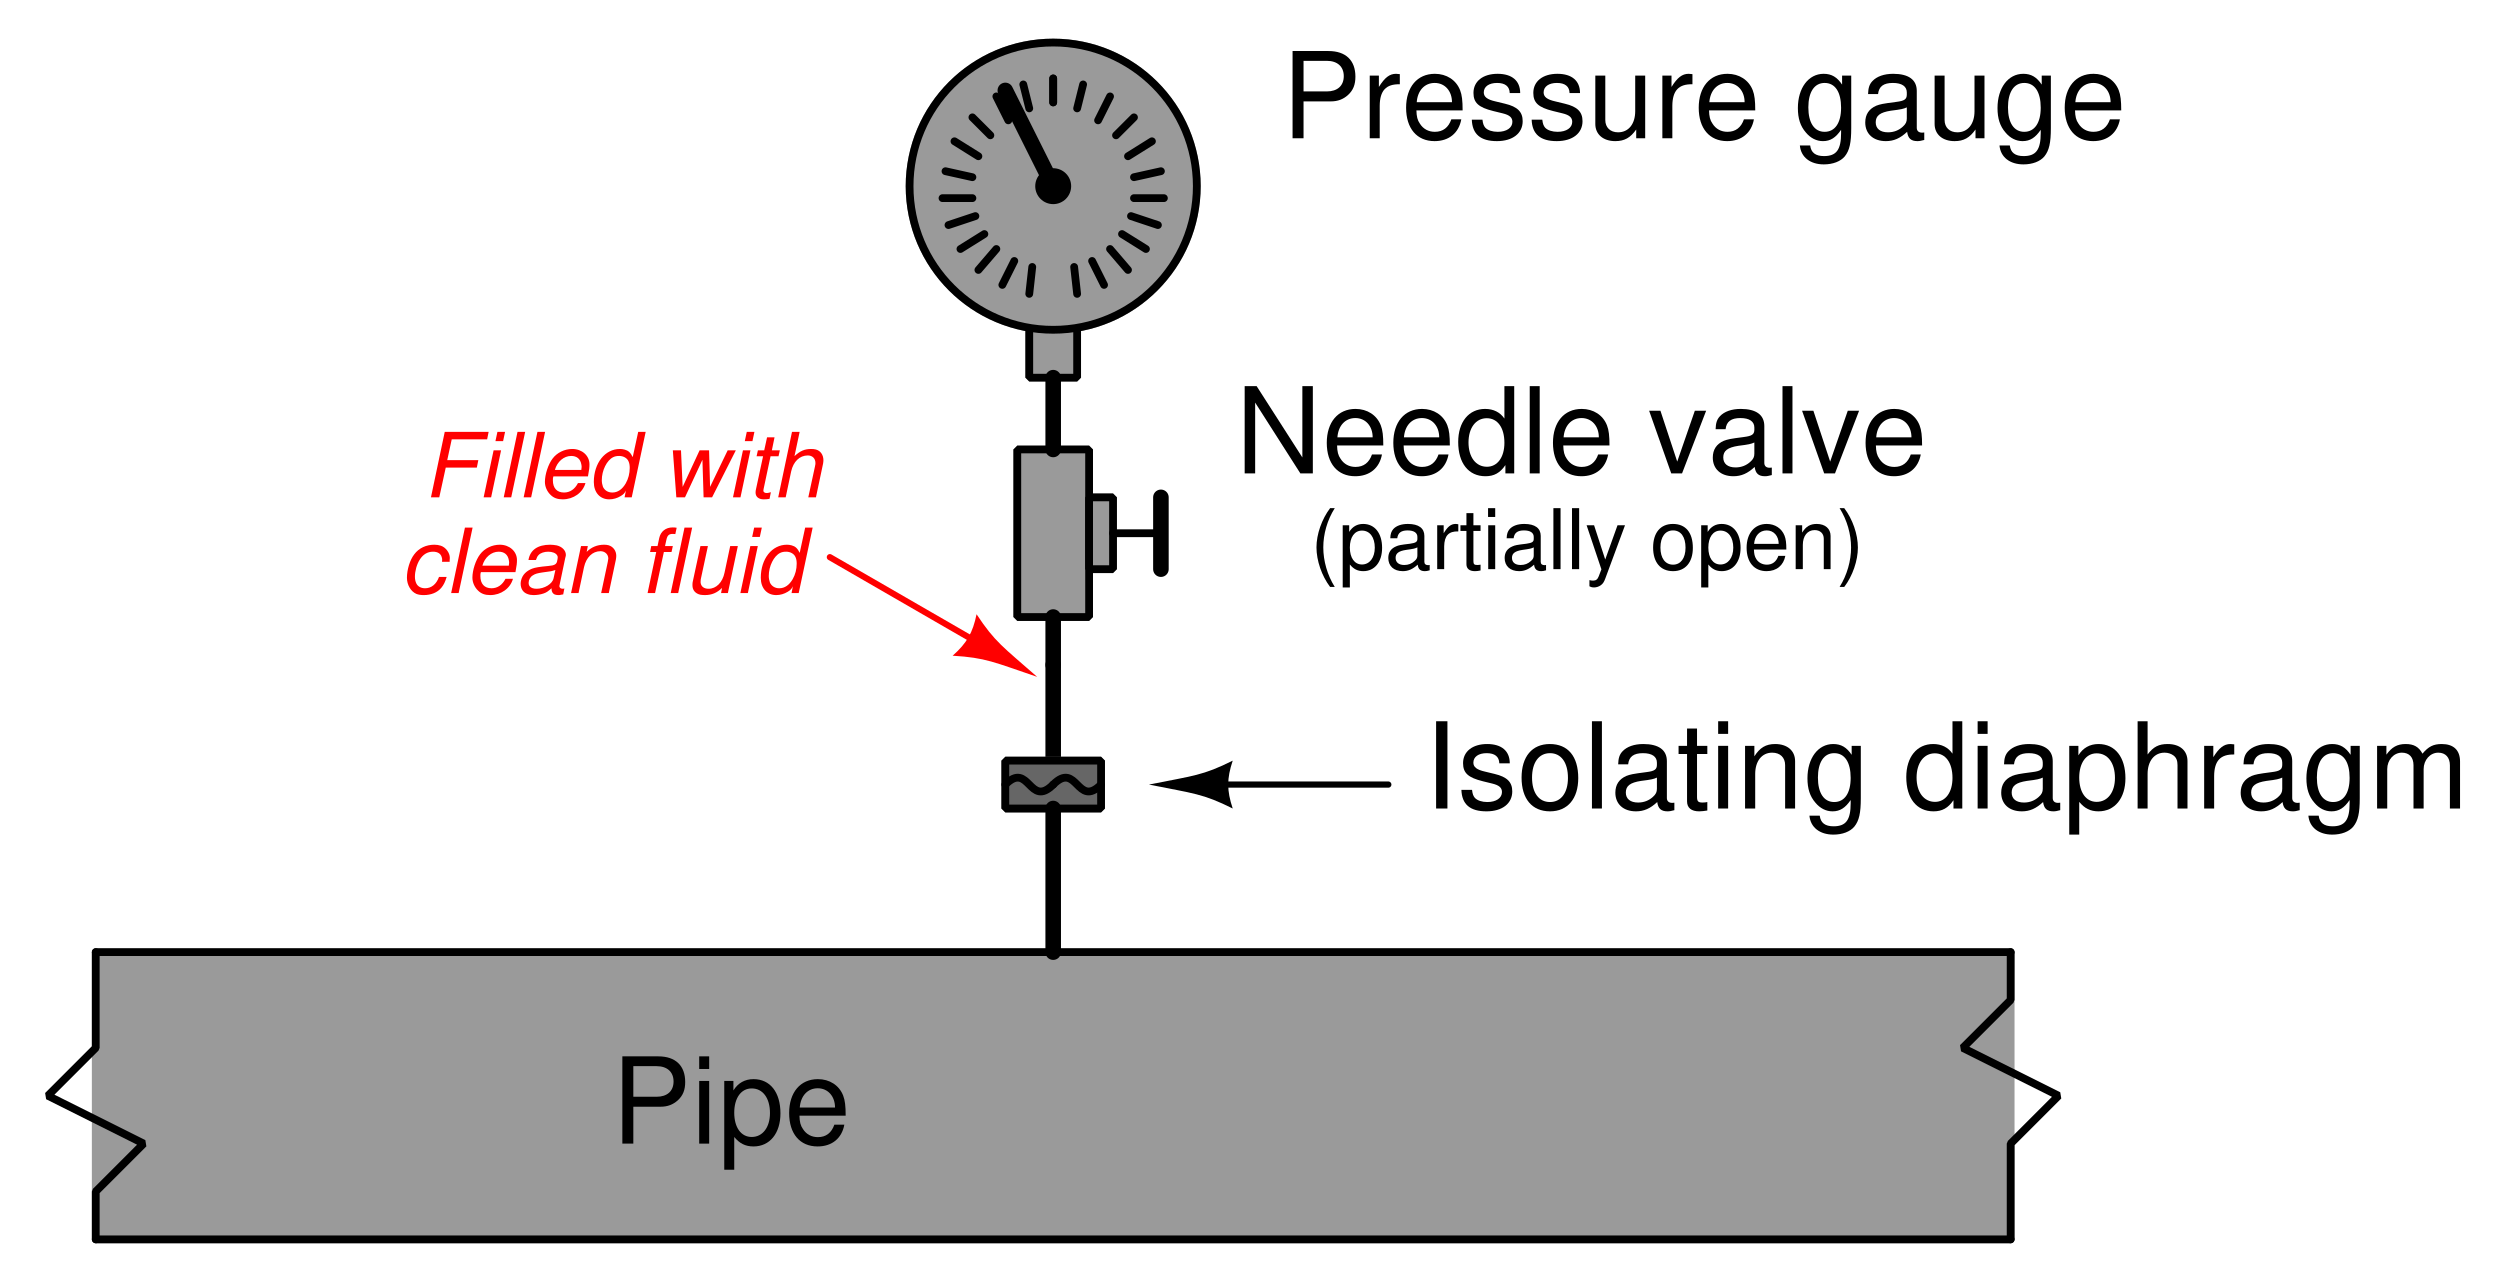 <?xml version="1.0" encoding="UTF-8"?>
<svg xmlns="http://www.w3.org/2000/svg" xmlns:xlink="http://www.w3.org/1999/xlink" viewBox="0 0 234.999 121" version="1.2">
<defs>
<g>
<symbol overflow="visible" id="glyph0-0">
<path style="stroke:none;" d=""/>
</symbol>
<symbol overflow="visible" id="glyph0-1">
<path style="stroke:none;" d="M 2.062 -3.469 L 4.641 -3.469 C 5.281 -3.469 5.797 -3.672 6.234 -4.062 C 6.734 -4.516 6.938 -5.047 6.938 -5.797 C 6.938 -7.328 6.031 -8.203 4.406 -8.203 L 1.031 -8.203 L 1.031 0 L 2.062 0 Z M 2.062 -4.406 L 2.062 -7.281 L 4.25 -7.281 C 5.25 -7.281 5.844 -6.734 5.844 -5.844 C 5.844 -4.938 5.25 -4.406 4.25 -4.406 Z M 2.062 -4.406 "/>
</symbol>
<symbol overflow="visible" id="glyph0-2">
<path style="stroke:none;" d="M 0.781 -5.891 L 0.781 0 L 1.719 0 L 1.719 -3.062 C 1.734 -4.484 2.312 -5.109 3.609 -5.078 L 3.609 -6.031 C 3.453 -6.047 3.359 -6.062 3.25 -6.062 C 2.641 -6.062 2.188 -5.703 1.641 -4.828 L 1.641 -5.891 Z M 0.781 -5.891 "/>
</symbol>
<symbol overflow="visible" id="glyph0-3">
<path style="stroke:none;" d="M 5.766 -2.625 C 5.766 -3.531 5.703 -4.078 5.531 -4.516 C 5.156 -5.484 4.25 -6.062 3.156 -6.062 C 1.5 -6.062 0.453 -4.812 0.453 -2.875 C 0.453 -0.922 1.469 0.266 3.125 0.266 C 4.484 0.266 5.406 -0.5 5.641 -1.781 L 4.703 -1.781 C 4.438 -1.016 3.922 -0.609 3.156 -0.609 C 2.562 -0.609 2.062 -0.875 1.75 -1.375 C 1.516 -1.703 1.438 -2.047 1.422 -2.625 Z M 1.453 -3.391 C 1.531 -4.484 2.188 -5.203 3.141 -5.203 C 4.094 -5.203 4.766 -4.453 4.766 -3.391 Z M 1.453 -3.391 "/>
</symbol>
<symbol overflow="visible" id="glyph0-4">
<path style="stroke:none;" d="M 4.922 -4.25 C 4.922 -5.406 4.156 -6.062 2.797 -6.062 C 1.422 -6.062 0.531 -5.359 0.531 -4.266 C 0.531 -3.344 1 -2.906 2.391 -2.562 L 3.281 -2.344 C 3.922 -2.188 4.188 -1.953 4.188 -1.547 C 4.188 -0.984 3.641 -0.609 2.812 -0.609 C 2.312 -0.609 1.875 -0.75 1.641 -1 C 1.5 -1.172 1.422 -1.344 1.375 -1.75 L 0.375 -1.75 C 0.422 -0.391 1.188 0.266 2.734 0.266 C 4.219 0.266 5.156 -0.469 5.156 -1.609 C 5.156 -2.484 4.672 -2.969 3.5 -3.25 L 2.594 -3.469 C 1.828 -3.641 1.5 -3.891 1.5 -4.312 C 1.5 -4.859 1.984 -5.203 2.75 -5.203 C 3.516 -5.203 3.922 -4.875 3.938 -4.25 Z M 4.922 -4.25 "/>
</symbol>
<symbol overflow="visible" id="glyph0-5">
<path style="stroke:none;" d="M 5.422 0 L 5.422 -5.891 L 4.484 -5.891 L 4.484 -2.547 C 4.484 -1.344 3.859 -0.562 2.875 -0.562 C 2.141 -0.562 1.672 -1.016 1.672 -1.719 L 1.672 -5.891 L 0.734 -5.891 L 0.734 -1.344 C 0.734 -0.375 1.469 0.266 2.609 0.266 C 3.469 0.266 4.031 -0.047 4.578 -0.828 L 4.578 0 Z M 5.422 0 "/>
</symbol>
<symbol overflow="visible" id="glyph0-6">
<path style="stroke:none;" d=""/>
</symbol>
<symbol overflow="visible" id="glyph0-7">
<path style="stroke:none;" d="M 4.547 -5.891 L 4.547 -5.047 C 4.078 -5.75 3.562 -6.062 2.812 -6.062 C 1.391 -6.062 0.391 -4.734 0.391 -2.844 C 0.391 -1.859 0.625 -1.141 1.141 -0.547 C 1.578 -0.016 2.141 0.266 2.75 0.266 C 3.453 0.266 3.953 -0.062 4.453 -0.797 L 4.453 -0.5 C 4.453 1.078 4.016 1.672 2.844 1.672 C 2.047 1.672 1.625 1.344 1.547 0.672 L 0.578 0.672 C 0.672 1.766 1.547 2.453 2.828 2.453 C 3.688 2.453 4.406 2.172 4.797 1.703 C 5.25 1.141 5.406 0.422 5.406 -0.969 L 5.406 -5.891 Z M 2.906 -5.203 C 3.891 -5.203 4.453 -4.359 4.453 -2.875 C 4.453 -1.438 3.875 -0.609 2.906 -0.609 C 1.938 -0.609 1.375 -1.453 1.375 -2.906 C 1.375 -4.344 1.938 -5.203 2.906 -5.203 Z M 2.906 -5.203 "/>
</symbol>
<symbol overflow="visible" id="glyph0-8">
<path style="stroke:none;" d="M 6.016 -0.547 C 5.922 -0.531 5.875 -0.531 5.812 -0.531 C 5.484 -0.531 5.312 -0.703 5.312 -0.984 L 5.312 -4.453 C 5.312 -5.5 4.547 -6.062 3.094 -6.062 C 2.234 -6.062 1.547 -5.812 1.141 -5.375 C 0.859 -5.078 0.75 -4.734 0.734 -4.156 L 1.672 -4.156 C 1.75 -4.875 2.188 -5.203 3.062 -5.203 C 3.922 -5.203 4.375 -4.875 4.375 -4.312 L 4.375 -4.078 C 4.359 -3.672 4.156 -3.516 3.391 -3.422 C 2.062 -3.25 1.875 -3.203 1.5 -3.062 C 0.828 -2.766 0.469 -2.25 0.469 -1.484 C 0.469 -0.422 1.219 0.266 2.406 0.266 C 3.156 0.266 3.75 0 4.406 -0.609 C 4.484 0 4.766 0.266 5.375 0.266 C 5.578 0.266 5.703 0.234 6.016 0.156 Z M 4.375 -1.859 C 4.375 -1.547 4.281 -1.344 4 -1.094 C 3.625 -0.75 3.156 -0.562 2.609 -0.562 C 1.875 -0.562 1.453 -0.906 1.453 -1.5 C 1.453 -2.125 1.859 -2.438 2.875 -2.594 C 3.875 -2.719 4.062 -2.766 4.375 -2.906 Z M 4.375 -1.859 "/>
</symbol>
<symbol overflow="visible" id="glyph0-9">
<path style="stroke:none;" d="M 7.266 -8.203 L 6.281 -8.203 L 6.281 -1.5 L 1.984 -8.203 L 0.859 -8.203 L 0.859 0 L 1.844 0 L 1.844 -6.656 L 6.094 0 L 7.266 0 Z M 7.266 -8.203 "/>
</symbol>
<symbol overflow="visible" id="glyph0-10">
<path style="stroke:none;" d="M 5.562 -8.203 L 4.641 -8.203 L 4.641 -5.156 C 4.234 -5.75 3.609 -6.062 2.828 -6.062 C 1.297 -6.062 0.297 -4.844 0.297 -2.953 C 0.297 -0.969 1.266 0.266 2.859 0.266 C 3.672 0.266 4.234 -0.047 4.734 -0.781 L 4.734 0 L 5.562 0 Z M 2.984 -5.188 C 4 -5.188 4.641 -4.297 4.641 -2.875 C 4.641 -1.516 3.984 -0.625 3 -0.625 C 1.953 -0.625 1.266 -1.531 1.266 -2.906 C 1.266 -4.281 1.953 -5.188 2.984 -5.188 Z M 2.984 -5.188 "/>
</symbol>
<symbol overflow="visible" id="glyph0-11">
<path style="stroke:none;" d="M 1.703 -8.203 L 0.766 -8.203 L 0.766 0 L 1.703 0 Z M 1.703 -8.203 "/>
</symbol>
<symbol overflow="visible" id="glyph0-12">
<path style="stroke:none;" d="M 3.203 0 L 5.469 -5.891 L 4.406 -5.891 L 2.75 -1.109 L 1.172 -5.891 L 0.109 -5.891 L 2.188 0 Z M 3.203 0 "/>
</symbol>
<symbol overflow="visible" id="glyph0-13">
<path style="stroke:none;" d="M 1.688 -5.891 L 0.75 -5.891 L 0.75 0 L 1.688 0 Z M 1.688 -8.203 L 0.75 -8.203 L 0.75 -7.016 L 1.688 -7.016 Z M 1.688 -8.203 "/>
</symbol>
<symbol overflow="visible" id="glyph0-14">
<path style="stroke:none;" d="M 0.609 2.453 L 1.547 2.453 L 1.547 -0.625 C 2.047 -0.016 2.594 0.266 3.359 0.266 C 4.891 0.266 5.891 -0.969 5.891 -2.844 C 5.891 -4.828 4.922 -6.062 3.359 -6.062 C 2.547 -6.062 1.906 -5.703 1.469 -5 L 1.469 -5.891 L 0.609 -5.891 Z M 3.188 -5.188 C 4.234 -5.188 4.906 -4.281 4.906 -2.875 C 4.906 -1.531 4.219 -0.625 3.188 -0.625 C 2.188 -0.625 1.547 -1.516 1.547 -2.906 C 1.547 -4.281 2.188 -5.188 3.188 -5.188 Z M 3.188 -5.188 "/>
</symbol>
<symbol overflow="visible" id="glyph0-15">
<path style="stroke:none;" d="M 2.188 -8.203 L 1.125 -8.203 L 1.125 0 L 2.188 0 Z M 2.188 -8.203 "/>
</symbol>
<symbol overflow="visible" id="glyph0-16">
<path style="stroke:none;" d="M 3.062 -6.062 C 1.391 -6.062 0.406 -4.875 0.406 -2.906 C 0.406 -0.906 1.391 0.266 3.078 0.266 C 4.734 0.266 5.734 -0.922 5.734 -2.859 C 5.734 -4.906 4.766 -6.062 3.062 -6.062 Z M 3.078 -5.203 C 4.125 -5.203 4.766 -4.328 4.766 -2.875 C 4.766 -1.469 4.109 -0.609 3.078 -0.609 C 2.031 -0.609 1.391 -1.469 1.391 -2.906 C 1.391 -4.328 2.031 -5.203 3.078 -5.203 Z M 3.078 -5.203 "/>
</symbol>
<symbol overflow="visible" id="glyph0-17">
<path style="stroke:none;" d="M 2.859 -5.891 L 1.891 -5.891 L 1.891 -7.516 L 0.953 -7.516 L 0.953 -5.891 L 0.156 -5.891 L 0.156 -5.125 L 0.953 -5.125 L 0.953 -0.672 C 0.953 -0.062 1.359 0.266 2.094 0.266 C 2.344 0.266 2.547 0.234 2.859 0.188 L 2.859 -0.609 C 2.719 -0.578 2.594 -0.562 2.406 -0.562 C 2 -0.562 1.891 -0.672 1.891 -1.094 L 1.891 -5.125 L 2.859 -5.125 Z M 2.859 -5.891 "/>
</symbol>
<symbol overflow="visible" id="glyph0-18">
<path style="stroke:none;" d="M 0.781 -5.891 L 0.781 0 L 1.734 0 L 1.734 -3.25 C 1.734 -4.453 2.359 -5.25 3.328 -5.25 C 4.078 -5.25 4.547 -4.797 4.547 -4.078 L 4.547 0 L 5.484 0 L 5.484 -4.453 C 5.484 -5.438 4.75 -6.062 3.609 -6.062 C 2.734 -6.062 2.172 -5.719 1.656 -4.906 L 1.656 -5.891 Z M 0.781 -5.891 "/>
</symbol>
<symbol overflow="visible" id="glyph0-19">
<path style="stroke:none;" d="M 0.781 -8.203 L 0.781 0 L 1.719 0 L 1.719 -3.25 C 1.719 -4.453 2.344 -5.25 3.312 -5.25 C 3.641 -5.25 3.922 -5.156 4.156 -4.984 C 4.422 -4.781 4.531 -4.5 4.531 -4.078 L 4.531 0 L 5.469 0 L 5.469 -4.453 C 5.469 -5.438 4.766 -6.062 3.609 -6.062 C 2.781 -6.062 2.266 -5.812 1.719 -5.078 L 1.719 -8.203 Z M 0.781 -8.203 "/>
</symbol>
<symbol overflow="visible" id="glyph0-20">
<path style="stroke:none;" d="M 0.781 -5.891 L 0.781 0 L 1.734 0 L 1.734 -3.703 C 1.734 -4.562 2.344 -5.25 3.109 -5.25 C 3.812 -5.25 4.203 -4.812 4.203 -4.062 L 4.203 0 L 5.156 0 L 5.156 -3.703 C 5.156 -4.562 5.766 -5.25 6.531 -5.25 C 7.219 -5.25 7.625 -4.797 7.625 -4.062 L 7.625 0 L 8.578 0 L 8.578 -4.422 C 8.578 -5.484 7.969 -6.062 6.859 -6.062 C 6.078 -6.062 5.609 -5.828 5.047 -5.156 C 4.703 -5.797 4.234 -6.062 3.469 -6.062 C 2.672 -6.062 2.156 -5.766 1.656 -5.062 L 1.656 -5.891 Z M 0.781 -5.891 "/>
</symbol>
<symbol overflow="visible" id="glyph1-0">
<path style="stroke:none;" d=""/>
</symbol>
<symbol overflow="visible" id="glyph1-1">
<path style="stroke:none;" d="M 1.859 -5.734 C 1.078 -4.703 0.578 -3.281 0.578 -2.047 C 0.578 -0.797 1.078 0.641 1.859 1.672 L 2.297 1.672 C 1.594 0.547 1.219 -0.781 1.219 -2.047 C 1.219 -3.297 1.594 -4.625 2.297 -5.734 Z M 1.859 -5.734 "/>
</symbol>
<symbol overflow="visible" id="glyph1-2">
<path style="stroke:none;" d="M 0.422 1.719 L 1.094 1.719 L 1.094 -0.438 C 1.438 -0.016 1.812 0.188 2.359 0.188 C 3.422 0.188 4.125 -0.672 4.125 -2 C 4.125 -3.375 3.438 -4.25 2.344 -4.25 C 1.781 -4.25 1.344 -4 1.031 -3.5 L 1.031 -4.125 L 0.422 -4.125 Z M 2.234 -3.625 C 2.969 -3.625 3.438 -3 3.438 -2.016 C 3.438 -1.078 2.953 -0.438 2.234 -0.438 C 1.531 -0.438 1.094 -1.062 1.094 -2.031 C 1.094 -3 1.531 -3.625 2.234 -3.625 Z M 2.234 -3.625 "/>
</symbol>
<symbol overflow="visible" id="glyph1-3">
<path style="stroke:none;" d="M 4.219 -0.391 C 4.141 -0.375 4.109 -0.375 4.078 -0.375 C 3.844 -0.375 3.719 -0.484 3.719 -0.688 L 3.719 -3.125 C 3.719 -3.844 3.188 -4.25 2.172 -4.25 C 1.562 -4.25 1.078 -4.078 0.797 -3.766 C 0.609 -3.547 0.531 -3.312 0.516 -2.906 L 1.172 -2.906 C 1.234 -3.406 1.531 -3.641 2.141 -3.641 C 2.734 -3.641 3.062 -3.422 3.062 -3.031 L 3.062 -2.844 C 3.062 -2.562 2.906 -2.469 2.375 -2.391 C 1.453 -2.281 1.312 -2.25 1.062 -2.141 C 0.578 -1.938 0.328 -1.578 0.328 -1.047 C 0.328 -0.297 0.844 0.188 1.688 0.188 C 2.203 0.188 2.625 0 3.094 -0.422 C 3.141 0 3.344 0.188 3.766 0.188 C 3.906 0.188 4 0.172 4.219 0.109 Z M 3.062 -1.297 C 3.062 -1.078 3 -0.938 2.797 -0.766 C 2.531 -0.516 2.219 -0.391 1.828 -0.391 C 1.312 -0.391 1.016 -0.641 1.016 -1.062 C 1.016 -1.484 1.297 -1.703 2.016 -1.812 C 2.703 -1.906 2.844 -1.938 3.062 -2.047 Z M 3.062 -1.297 "/>
</symbol>
<symbol overflow="visible" id="glyph1-4">
<path style="stroke:none;" d="M 0.547 -4.125 L 0.547 0 L 1.203 0 L 1.203 -2.141 C 1.219 -3.141 1.625 -3.578 2.531 -3.547 L 2.531 -4.219 C 2.422 -4.234 2.359 -4.25 2.281 -4.25 C 1.844 -4.25 1.531 -4 1.156 -3.375 L 1.156 -4.125 Z M 0.547 -4.125 "/>
</symbol>
<symbol overflow="visible" id="glyph1-5">
<path style="stroke:none;" d="M 2 -4.125 L 1.328 -4.125 L 1.328 -5.266 L 0.672 -5.266 L 0.672 -4.125 L 0.109 -4.125 L 0.109 -3.594 L 0.672 -3.594 L 0.672 -0.469 C 0.672 -0.047 0.953 0.188 1.469 0.188 C 1.641 0.188 1.781 0.172 2 0.125 L 2 -0.422 C 1.906 -0.406 1.812 -0.391 1.688 -0.391 C 1.406 -0.391 1.328 -0.469 1.328 -0.766 L 1.328 -3.594 L 2 -3.594 Z M 2 -4.125 "/>
</symbol>
<symbol overflow="visible" id="glyph1-6">
<path style="stroke:none;" d="M 1.188 -4.125 L 0.531 -4.125 L 0.531 0 L 1.188 0 Z M 1.188 -5.734 L 0.516 -5.734 L 0.516 -4.906 L 1.188 -4.906 Z M 1.188 -5.734 "/>
</symbol>
<symbol overflow="visible" id="glyph1-7">
<path style="stroke:none;" d="M 1.203 -5.734 L 0.531 -5.734 L 0.531 0 L 1.203 0 Z M 1.203 -5.734 "/>
</symbol>
<symbol overflow="visible" id="glyph1-8">
<path style="stroke:none;" d="M 3.062 -4.125 L 1.906 -0.906 L 0.859 -4.125 L 0.156 -4.125 L 1.547 0.016 L 1.297 0.672 C 1.188 0.953 1.047 1.078 0.766 1.078 C 0.656 1.078 0.562 1.062 0.422 1.031 L 0.422 1.609 C 0.562 1.688 0.688 1.719 0.859 1.719 C 1.078 1.719 1.312 1.641 1.484 1.516 C 1.688 1.375 1.797 1.203 1.922 0.859 L 3.766 -4.125 Z M 3.062 -4.125 "/>
</symbol>
<symbol overflow="visible" id="glyph1-9">
<path style="stroke:none;" d=""/>
</symbol>
<symbol overflow="visible" id="glyph1-10">
<path style="stroke:none;" d="M 2.141 -4.25 C 0.969 -4.25 0.281 -3.422 0.281 -2.031 C 0.281 -0.641 0.969 0.188 2.156 0.188 C 3.312 0.188 4.016 -0.641 4.016 -2 C 4.016 -3.438 3.344 -4.25 2.141 -4.25 Z M 2.156 -3.641 C 2.891 -3.641 3.328 -3.031 3.328 -2.016 C 3.328 -1.031 2.875 -0.422 2.156 -0.422 C 1.422 -0.422 0.969 -1.031 0.969 -2.031 C 0.969 -3.031 1.422 -3.641 2.156 -3.641 Z M 2.156 -3.641 "/>
</symbol>
<symbol overflow="visible" id="glyph1-11">
<path style="stroke:none;" d="M 4.047 -1.844 C 4.047 -2.469 4 -2.844 3.875 -3.156 C 3.609 -3.828 2.984 -4.25 2.203 -4.25 C 1.062 -4.25 0.312 -3.375 0.312 -2.016 C 0.312 -0.641 1.031 0.188 2.188 0.188 C 3.141 0.188 3.781 -0.359 3.953 -1.25 L 3.297 -1.25 C 3.109 -0.703 2.734 -0.422 2.219 -0.422 C 1.797 -0.422 1.438 -0.609 1.219 -0.953 C 1.062 -1.203 1.016 -1.438 1 -1.844 Z M 1.016 -2.375 C 1.078 -3.141 1.531 -3.641 2.203 -3.641 C 2.859 -3.641 3.328 -3.125 3.328 -2.375 Z M 1.016 -2.375 "/>
</symbol>
<symbol overflow="visible" id="glyph1-12">
<path style="stroke:none;" d="M 0.547 -4.125 L 0.547 0 L 1.219 0 L 1.219 -2.281 C 1.219 -3.125 1.656 -3.672 2.328 -3.672 C 2.844 -3.672 3.188 -3.359 3.188 -2.859 L 3.188 0 L 3.828 0 L 3.828 -3.125 C 3.828 -3.797 3.328 -4.25 2.531 -4.25 C 1.906 -4.25 1.516 -4.016 1.156 -3.438 L 1.156 -4.125 Z M 0.547 -4.125 "/>
</symbol>
<symbol overflow="visible" id="glyph1-13">
<path style="stroke:none;" d="M 0.734 1.672 C 1.516 0.641 2.016 -0.797 2.016 -2.031 C 2.016 -3.281 1.516 -4.703 0.734 -5.734 L 0.297 -5.734 C 1 -4.609 1.375 -3.297 1.375 -2.031 C 1.375 -0.781 1 0.547 0.297 1.672 Z M 0.734 1.672 "/>
</symbol>
<symbol overflow="visible" id="glyph2-0">
<path style="stroke:none;" d=""/>
</symbol>
<symbol overflow="visible" id="glyph2-1">
<path style="stroke:none;" d="M 2.156 -2.797 L 5.078 -2.797 L 5.219 -3.5 L 2.297 -3.5 L 2.719 -5.453 L 6.047 -5.453 L 6.188 -6.156 L 2.062 -6.156 L 0.766 0 L 1.547 0 Z M 2.156 -2.797 "/>
</symbol>
<symbol overflow="visible" id="glyph2-2">
<path style="stroke:none;" d="M 2.203 -4.422 L 1.5 -4.422 L 0.562 0 L 1.266 0 Z M 2.578 -6.156 L 1.859 -6.156 L 1.672 -5.281 L 2.391 -5.281 Z M 2.578 -6.156 "/>
</symbol>
<symbol overflow="visible" id="glyph2-3">
<path style="stroke:none;" d="M 2.594 -6.156 L 1.875 -6.156 L 0.578 0 L 1.281 0 Z M 2.594 -6.156 "/>
</symbol>
<symbol overflow="visible" id="glyph2-4">
<path style="stroke:none;" d="M 4.75 -1.969 C 4.875 -2.625 4.891 -2.828 4.891 -3.109 C 4.891 -3.922 4.188 -4.547 3.281 -4.547 C 2.547 -4.547 1.844 -4.203 1.422 -3.641 C 1.016 -3.109 0.703 -2.156 0.703 -1.453 C 0.703 -1 0.906 -0.547 1.234 -0.234 C 1.531 0.062 1.891 0.188 2.375 0.188 C 3.391 0.188 4.266 -0.438 4.516 -1.344 L 3.812 -1.344 C 3.516 -0.766 3.062 -0.453 2.5 -0.453 C 1.828 -0.453 1.453 -0.875 1.453 -1.594 C 1.453 -1.766 1.453 -1.844 1.5 -1.969 Z M 1.641 -2.578 C 1.859 -3.359 2.484 -3.891 3.172 -3.891 C 3.688 -3.891 4.031 -3.625 4.125 -3.109 C 4.141 -3.031 4.156 -2.938 4.156 -2.859 C 4.156 -2.781 4.141 -2.719 4.125 -2.578 Z M 1.641 -2.578 "/>
</symbol>
<symbol overflow="visible" id="glyph2-5">
<path style="stroke:none;" d="M 5.484 -6.156 L 4.781 -6.156 L 4.266 -3.781 C 4.062 -4.203 3.859 -4.391 3.516 -4.484 C 3.359 -4.531 3.219 -4.547 3.062 -4.547 C 1.656 -4.547 0.609 -3.219 0.609 -1.438 C 0.609 -0.453 1.188 0.188 2.062 0.188 C 2.438 0.188 2.812 0.078 3.141 -0.125 C 3.406 -0.281 3.516 -0.406 3.625 -0.641 L 3.5 0 L 4.172 0 Z M 3 -3.891 C 3.391 -3.891 3.75 -3.688 3.875 -3.375 C 3.953 -3.203 3.984 -3 3.984 -2.766 C 3.984 -2.25 3.859 -1.75 3.609 -1.312 C 3.281 -0.75 2.859 -0.453 2.344 -0.453 C 1.938 -0.453 1.625 -0.656 1.469 -0.984 C 1.406 -1.172 1.359 -1.375 1.359 -1.609 C 1.359 -2.531 1.828 -3.484 2.438 -3.781 C 2.609 -3.859 2.766 -3.891 3 -3.891 Z M 3 -3.891 "/>
</symbol>
<symbol overflow="visible" id="glyph2-6">
<path style="stroke:none;" d=""/>
</symbol>
<symbol overflow="visible" id="glyph2-7">
<path style="stroke:none;" d="M 4.688 0 L 6.922 -4.422 L 6.156 -4.422 L 4.5 -0.984 L 4.406 -4.422 L 3.516 -4.422 L 1.922 -0.984 L 1.766 -4.422 L 1 -4.422 L 1.328 0 L 2.141 0 L 3.781 -3.531 L 3.891 0 Z M 4.688 0 "/>
</symbol>
<symbol overflow="visible" id="glyph2-8">
<path style="stroke:none;" d="M 3.094 -4.422 L 2.344 -4.422 L 2.594 -5.641 L 1.891 -5.641 L 1.625 -4.422 L 1.031 -4.422 L 0.906 -3.859 L 1.516 -3.859 L 0.844 -0.734 C 0.828 -0.656 0.812 -0.562 0.812 -0.469 C 0.812 -0.141 0.969 0.062 1.297 0.156 C 1.391 0.172 1.469 0.188 1.562 0.188 C 1.75 0.188 1.984 0.172 2.125 0.141 L 2.25 -0.484 C 1.969 -0.406 1.953 -0.406 1.844 -0.406 C 1.688 -0.406 1.594 -0.469 1.547 -0.578 C 1.547 -0.609 1.547 -0.609 1.547 -0.641 C 1.547 -0.672 1.547 -0.703 1.562 -0.766 L 2.219 -3.859 L 2.969 -3.859 Z M 3.094 -4.422 "/>
</symbol>
<symbol overflow="visible" id="glyph2-9">
<path style="stroke:none;" d="M 1.891 -6.156 L 0.594 0 L 1.297 0 L 1.812 -2.438 C 2.016 -3.359 2.609 -3.938 3.375 -3.938 C 3.812 -3.938 4.094 -3.656 4.094 -3.219 C 4.094 -3.125 4.094 -3.125 4.047 -2.891 L 3.422 0 L 4.141 0 L 4.812 -3.172 C 4.828 -3.281 4.844 -3.391 4.844 -3.484 C 4.844 -4 4.562 -4.391 4.125 -4.5 C 3.984 -4.531 3.859 -4.547 3.703 -4.547 C 3.078 -4.547 2.672 -4.375 2.125 -3.875 L 2.609 -6.156 Z M 1.891 -6.156 "/>
</symbol>
<symbol overflow="visible" id="glyph2-10">
<path style="stroke:none;" d="M 4.656 -2.938 L 4.656 -3.062 C 4.672 -3.188 4.672 -3.281 4.672 -3.312 C 4.672 -3.781 4.297 -4.297 3.828 -4.453 C 3.641 -4.516 3.438 -4.547 3.219 -4.547 C 2.453 -4.547 1.766 -4.234 1.328 -3.641 C 0.922 -3.125 0.641 -2.203 0.641 -1.438 C 0.641 -0.766 1.016 -0.141 1.531 0.078 C 1.734 0.156 1.969 0.188 2.219 0.188 C 2.906 0.188 3.5 -0.047 3.875 -0.5 C 4.094 -0.766 4.234 -1.047 4.375 -1.516 L 3.656 -1.516 C 3.406 -0.828 2.938 -0.453 2.344 -0.453 C 1.984 -0.453 1.672 -0.609 1.531 -0.891 C 1.438 -1.078 1.391 -1.297 1.391 -1.531 C 1.391 -2.062 1.562 -2.703 1.844 -3.141 C 2.156 -3.641 2.578 -3.891 3.094 -3.891 C 3.516 -3.891 3.812 -3.719 3.906 -3.391 C 3.938 -3.297 3.953 -3.219 3.953 -3.125 C 3.953 -3.078 3.953 -3.016 3.938 -2.938 Z M 4.656 -2.938 "/>
</symbol>
<symbol overflow="visible" id="glyph2-11">
<path style="stroke:none;" d="M 4.656 -0.438 C 4.578 -0.406 4.547 -0.406 4.516 -0.406 C 4.344 -0.406 4.234 -0.469 4.203 -0.578 C 4.188 -0.594 4.188 -0.625 4.188 -0.656 C 4.188 -0.688 4.188 -0.719 4.203 -0.75 L 4.734 -3.281 C 4.797 -3.516 4.797 -3.516 4.797 -3.594 C 4.797 -4 4.453 -4.359 3.938 -4.484 C 3.75 -4.516 3.531 -4.547 3.328 -4.547 C 2.141 -4.547 1.438 -4.047 1.281 -3.109 L 1.984 -3.109 C 2.062 -3.344 2.125 -3.469 2.234 -3.578 C 2.422 -3.781 2.781 -3.891 3.141 -3.891 C 3.516 -3.891 3.844 -3.766 3.969 -3.562 C 4.016 -3.5 4.031 -3.438 4.031 -3.359 C 4.031 -3.328 4.031 -3.266 4.016 -3.203 L 3.984 -3.047 C 3.938 -2.719 3.75 -2.594 3.141 -2.547 C 2.297 -2.469 1.922 -2.406 1.625 -2.297 C 1.078 -2.078 0.719 -1.719 0.594 -1.219 C 0.562 -1.109 0.547 -1 0.547 -0.891 C 0.547 -0.406 0.781 -0.047 1.203 0.094 C 1.359 0.156 1.562 0.188 1.75 0.188 C 2.062 0.188 2.406 0.141 2.719 0.031 C 2.984 -0.062 3.109 -0.156 3.453 -0.453 L 3.453 -0.359 C 3.453 -0.125 3.578 0.078 3.781 0.141 C 3.875 0.172 3.984 0.188 4.094 0.188 C 4.203 0.188 4.234 0.188 4.422 0.141 C 4.453 0.141 4.5 0.125 4.547 0.125 Z M 3.641 -1.391 C 3.531 -0.859 2.781 -0.406 2.047 -0.406 C 1.75 -0.406 1.531 -0.484 1.406 -0.625 C 1.328 -0.719 1.297 -0.828 1.297 -0.969 C 1.297 -1.25 1.453 -1.531 1.703 -1.672 C 1.906 -1.812 2.156 -1.875 2.578 -1.938 C 3.422 -2.047 3.438 -2.047 3.812 -2.172 Z M 3.641 -1.391 "/>
</symbol>
<symbol overflow="visible" id="glyph2-12">
<path style="stroke:none;" d="M 1.531 -4.422 L 0.594 0 L 1.297 0 L 1.812 -2.438 C 2.016 -3.359 2.609 -3.938 3.359 -3.938 C 3.781 -3.938 4.094 -3.641 4.094 -3.25 C 4.094 -3.203 4.078 -3.094 4.047 -2.938 L 3.422 0 L 4.141 0 L 4.812 -3.172 C 4.828 -3.281 4.844 -3.391 4.844 -3.5 C 4.844 -3.984 4.547 -4.375 4.109 -4.5 C 3.984 -4.531 3.844 -4.547 3.703 -4.547 C 3.047 -4.547 2.5 -4.312 2.062 -3.875 L 2.172 -4.422 Z M 1.531 -4.422 "/>
</symbol>
<symbol overflow="visible" id="glyph2-13">
<path style="stroke:none;" d="M 3.125 -4.422 L 2.391 -4.422 L 2.516 -5 C 2.609 -5.438 2.766 -5.562 3.125 -5.562 C 3.188 -5.562 3.25 -5.562 3.359 -5.547 L 3.484 -6.141 C 3.328 -6.172 3.234 -6.172 3.109 -6.172 C 2.453 -6.172 1.984 -5.797 1.844 -5.172 L 1.688 -4.422 L 1.094 -4.422 L 0.984 -3.859 L 1.562 -3.859 L 0.75 0 L 1.453 0 L 2.281 -3.859 L 3 -3.859 Z M 3.125 -4.422 "/>
</symbol>
<symbol overflow="visible" id="glyph2-14">
<path style="stroke:none;" d="M 4.078 0 L 5.016 -4.422 L 4.297 -4.422 L 3.766 -1.922 C 3.578 -1 2.984 -0.406 2.266 -0.406 C 1.859 -0.406 1.594 -0.594 1.531 -0.906 C 1.516 -0.953 1.516 -1.016 1.516 -1.062 C 1.516 -1.125 1.516 -1.203 1.531 -1.297 L 2.203 -4.422 L 1.5 -4.422 L 0.766 -1.016 C 0.75 -0.922 0.75 -0.828 0.75 -0.719 C 0.75 -0.281 1.016 0.047 1.5 0.156 C 1.625 0.172 1.766 0.188 1.906 0.188 C 2.562 0.188 3.047 -0.016 3.531 -0.484 L 3.438 0 Z M 4.078 0 "/>
</symbol>
</g>
</defs>
<g id="surface1">
<path style="fill-rule:evenodd;fill:rgb(60.352%,60.352%,60.352%);fill-opacity:1;stroke-width:7.312;stroke-linecap:round;stroke-linejoin:bevel;stroke:rgb(60.352%,60.352%,60.352%);stroke-opacity:1;stroke-miterlimit:6;" d="M 1120 1030 C 1120 1104.531 1059.531 1165 985 1165 C 910.43 1165 850 1104.531 850 1030 C 850 955.43 910.43 895 985 895 C 1059.531 895 1120 955.43 1120 1030 " transform="matrix(0.1,0,0,-0.1,0.5,120.5)"/>
<path style="fill:none;stroke-width:7.312;stroke-linecap:round;stroke-linejoin:bevel;stroke:rgb(0%,0%,0%);stroke-opacity:1;stroke-miterlimit:6;" d="M 985 1108.75 L 985 1131.25 " transform="matrix(0.1,0,0,-0.1,0.5,120.5)"/>
<path style="fill:none;stroke-width:7.312;stroke-linecap:round;stroke-linejoin:bevel;stroke:rgb(0%,0%,0%);stroke-opacity:1;stroke-miterlimit:6;" d="M 1007.5 1103.125 L 1013.125 1125.625 " transform="matrix(0.1,0,0,-0.1,0.5,120.5)"/>
<path style="fill:none;stroke-width:7.312;stroke-linecap:round;stroke-linejoin:bevel;stroke:rgb(0%,0%,0%);stroke-opacity:1;stroke-miterlimit:6;" d="M 1027.188 1091.875 L 1038.438 1114.375 " transform="matrix(0.1,0,0,-0.1,0.5,120.5)"/>
<path style="fill:none;stroke-width:7.312;stroke-linecap:round;stroke-linejoin:bevel;stroke:rgb(0%,0%,0%);stroke-opacity:1;stroke-miterlimit:6;" d="M 1044.062 1077.812 L 1060.938 1094.688 " transform="matrix(0.1,0,0,-0.1,0.5,120.5)"/>
<path style="fill:none;stroke-width:7.312;stroke-linecap:round;stroke-linejoin:bevel;stroke:rgb(0%,0%,0%);stroke-opacity:1;stroke-miterlimit:6;" d="M 1055.312 1058.125 L 1077.812 1072.188 " transform="matrix(0.1,0,0,-0.1,0.5,120.5)"/>
<path style="fill:none;stroke-width:7.312;stroke-linecap:round;stroke-linejoin:bevel;stroke:rgb(0%,0%,0%);stroke-opacity:1;stroke-miterlimit:6;" d="M 1060.938 1038.438 L 1086.25 1044.062 " transform="matrix(0.1,0,0,-0.1,0.5,120.5)"/>
<path style="fill:none;stroke-width:7.312;stroke-linecap:round;stroke-linejoin:bevel;stroke:rgb(0%,0%,0%);stroke-opacity:1;stroke-miterlimit:6;" d="M 1060.938 1018.75 L 1089.062 1018.75 " transform="matrix(0.1,0,0,-0.1,0.5,120.5)"/>
<path style="fill:none;stroke-width:7.312;stroke-linecap:round;stroke-linejoin:bevel;stroke:rgb(0%,0%,0%);stroke-opacity:1;stroke-miterlimit:6;" d="M 1058.125 1001.875 L 1083.438 993.438 " transform="matrix(0.1,0,0,-0.1,0.5,120.5)"/>
<path style="fill:none;stroke-width:7.312;stroke-linecap:round;stroke-linejoin:bevel;stroke:rgb(0%,0%,0%);stroke-opacity:1;stroke-miterlimit:6;" d="M 1049.688 985 L 1072.188 970.938 " transform="matrix(0.1,0,0,-0.1,0.5,120.5)"/>
<path style="fill:none;stroke-width:7.312;stroke-linecap:round;stroke-linejoin:bevel;stroke:rgb(0%,0%,0%);stroke-opacity:1;stroke-miterlimit:6;" d="M 1038.438 970.938 L 1055.312 951.25 " transform="matrix(0.1,0,0,-0.1,0.5,120.5)"/>
<path style="fill:none;stroke-width:7.312;stroke-linecap:round;stroke-linejoin:bevel;stroke:rgb(0%,0%,0%);stroke-opacity:1;stroke-miterlimit:6;" d="M 1021.562 959.688 L 1032.812 937.188 " transform="matrix(0.1,0,0,-0.1,0.5,120.5)"/>
<path style="fill:none;stroke-width:7.312;stroke-linecap:round;stroke-linejoin:bevel;stroke:rgb(0%,0%,0%);stroke-opacity:1;stroke-miterlimit:6;" d="M 1004.688 954.062 L 1007.5 928.75 " transform="matrix(0.1,0,0,-0.1,0.5,120.5)"/>
<path style="fill:none;stroke-width:7.312;stroke-linecap:round;stroke-linejoin:bevel;stroke:rgb(0%,0%,0%);stroke-opacity:1;stroke-miterlimit:6;" d="M 985 1108.75 L 985 1131.25 " transform="matrix(0.1,0,0,-0.1,0.5,120.5)"/>
<path style="fill:none;stroke-width:7.312;stroke-linecap:round;stroke-linejoin:bevel;stroke:rgb(0%,0%,0%);stroke-opacity:1;stroke-miterlimit:6;" d="M 962.5 1103.125 L 956.875 1125.625 " transform="matrix(0.1,0,0,-0.1,0.5,120.5)"/>
<path style="fill:none;stroke-width:7.312;stroke-linecap:round;stroke-linejoin:bevel;stroke:rgb(0%,0%,0%);stroke-opacity:1;stroke-miterlimit:6;" d="M 942.812 1091.875 L 931.562 1114.375 " transform="matrix(0.1,0,0,-0.1,0.5,120.5)"/>
<path style="fill:none;stroke-width:7.312;stroke-linecap:round;stroke-linejoin:bevel;stroke:rgb(0%,0%,0%);stroke-opacity:1;stroke-miterlimit:6;" d="M 925.938 1077.812 L 909.062 1094.688 " transform="matrix(0.1,0,0,-0.1,0.5,120.5)"/>
<path style="fill:none;stroke-width:7.312;stroke-linecap:round;stroke-linejoin:bevel;stroke:rgb(0%,0%,0%);stroke-opacity:1;stroke-miterlimit:6;" d="M 914.688 1058.125 L 892.188 1072.188 " transform="matrix(0.1,0,0,-0.1,0.5,120.5)"/>
<path style="fill:none;stroke-width:7.312;stroke-linecap:round;stroke-linejoin:bevel;stroke:rgb(0%,0%,0%);stroke-opacity:1;stroke-miterlimit:6;" d="M 909.062 1038.438 L 883.75 1044.062 " transform="matrix(0.1,0,0,-0.1,0.5,120.5)"/>
<path style="fill:none;stroke-width:7.312;stroke-linecap:round;stroke-linejoin:bevel;stroke:rgb(0%,0%,0%);stroke-opacity:1;stroke-miterlimit:6;" d="M 909.062 1018.75 L 880.938 1018.75 " transform="matrix(0.1,0,0,-0.1,0.5,120.5)"/>
<path style="fill:none;stroke-width:7.312;stroke-linecap:round;stroke-linejoin:bevel;stroke:rgb(0%,0%,0%);stroke-opacity:1;stroke-miterlimit:6;" d="M 911.875 1001.875 L 886.562 993.438 " transform="matrix(0.1,0,0,-0.1,0.5,120.5)"/>
<path style="fill:none;stroke-width:7.312;stroke-linecap:round;stroke-linejoin:bevel;stroke:rgb(0%,0%,0%);stroke-opacity:1;stroke-miterlimit:6;" d="M 920.312 985 L 897.812 970.938 " transform="matrix(0.1,0,0,-0.1,0.5,120.5)"/>
<path style="fill:none;stroke-width:7.312;stroke-linecap:round;stroke-linejoin:bevel;stroke:rgb(0%,0%,0%);stroke-opacity:1;stroke-miterlimit:6;" d="M 931.562 970.938 L 914.688 951.25 " transform="matrix(0.1,0,0,-0.1,0.5,120.5)"/>
<path style="fill:none;stroke-width:7.312;stroke-linecap:round;stroke-linejoin:bevel;stroke:rgb(0%,0%,0%);stroke-opacity:1;stroke-miterlimit:6;" d="M 948.438 959.688 L 937.188 937.188 " transform="matrix(0.1,0,0,-0.1,0.5,120.5)"/>
<path style="fill:none;stroke-width:7.312;stroke-linecap:round;stroke-linejoin:bevel;stroke:rgb(0%,0%,0%);stroke-opacity:1;stroke-miterlimit:6;" d="M 965.312 954.062 L 962.5 928.75 " transform="matrix(0.1,0,0,-0.1,0.5,120.5)"/>
<path style=" stroke:none;fill-rule:evenodd;fill:rgb(0%,0%,0%);fill-opacity:1;" d="M 100.688 17.5 C 100.688 16.566 99.93 15.812 99 15.812 C 98.07 15.812 97.312 16.566 97.312 17.5 C 97.312 18.434 98.07 19.188 99 19.188 C 99.93 19.188 100.688 18.434 100.688 17.5 "/>
<path style=" stroke:none;fill-rule:evenodd;fill:rgb(60.352%,60.352%,60.352%);fill-opacity:1;" d="M 96.75 35.5 L 101.25 35.5 L 101.25 31 L 96.75 31 Z M 96.75 35.5 "/>
<path style="fill:none;stroke-width:7.312;stroke-linecap:round;stroke-linejoin:bevel;stroke:rgb(60.352%,60.352%,60.352%);stroke-opacity:1;stroke-miterlimit:6;" d="M 962.5 895 L 1007.5 895 L 1007.5 850 L 962.5 850 L 962.5 895 " transform="matrix(0.1,0,0,-0.1,0.5,120.5)"/>
<path style="fill:none;stroke-width:7.312;stroke-linecap:round;stroke-linejoin:bevel;stroke:rgb(0%,0%,0%);stroke-opacity:1;stroke-miterlimit:6;" d="M 1120 1030 C 1120 1104.531 1059.531 1165 985 1165 C 910.43 1165 850 1104.531 850 1030 C 850 955.43 910.43 895 985 895 C 1059.531 895 1120 955.43 1120 1030 " transform="matrix(0.1,0,0,-0.1,0.5,120.5)"/>
<path style="fill:none;stroke-width:7.312;stroke-linecap:round;stroke-linejoin:bevel;stroke:rgb(0%,0%,0%);stroke-opacity:1;stroke-miterlimit:6;" d="M 1007.5 895 L 1007.5 850 L 962.5 850 L 962.5 895 " transform="matrix(0.1,0,0,-0.1,0.5,120.5)"/>
<path style="fill-rule:evenodd;fill:rgb(60.352%,60.352%,60.352%);fill-opacity:1;stroke-width:7.312;stroke-linecap:round;stroke-linejoin:bevel;stroke:rgb(60.352%,60.352%,60.352%);stroke-opacity:1;stroke-miterlimit:6;" d="M 951.25 625 L 1018.75 625 L 1018.75 782.5 L 951.25 782.5 Z M 951.25 625 " transform="matrix(0.1,0,0,-0.1,0.5,120.5)"/>
<path style="fill-rule:evenodd;fill:rgb(60.352%,60.352%,60.352%);fill-opacity:1;stroke-width:7.312;stroke-linecap:round;stroke-linejoin:bevel;stroke:rgb(60.352%,60.352%,60.352%);stroke-opacity:1;stroke-miterlimit:6;" d="M 1018.75 670 L 1041.25 670 L 1041.25 737.5 L 1018.75 737.5 Z M 1018.75 670 " transform="matrix(0.1,0,0,-0.1,0.5,120.5)"/>
<path style="fill:none;stroke-width:14.625;stroke-linecap:round;stroke-linejoin:bevel;stroke:rgb(0%,0%,0%);stroke-opacity:1;stroke-miterlimit:6;" d="M 1086.25 670 L 1086.25 737.5 " transform="matrix(0.1,0,0,-0.1,0.5,120.5)"/>
<path style="fill:none;stroke-width:7.312;stroke-linecap:round;stroke-linejoin:bevel;stroke:rgb(0%,0%,0%);stroke-opacity:1;stroke-miterlimit:6;" d="M 1041.25 703.75 L 1086.25 703.75 " transform="matrix(0.1,0,0,-0.1,0.5,120.5)"/>
<path style="fill:none;stroke-width:7.312;stroke-linecap:round;stroke-linejoin:bevel;stroke:rgb(0%,0%,0%);stroke-opacity:1;stroke-miterlimit:6;" d="M 1018.75 670 L 1041.25 670 L 1041.25 737.5 L 1018.75 737.5 Z M 1018.75 670 " transform="matrix(0.1,0,0,-0.1,0.5,120.5)"/>
<path style="fill:none;stroke-width:7.312;stroke-linecap:round;stroke-linejoin:bevel;stroke:rgb(0%,0%,0%);stroke-opacity:1;stroke-miterlimit:6;" d="M 951.25 625 L 1018.75 625 L 1018.75 782.5 L 951.25 782.5 Z M 951.25 625 " transform="matrix(0.1,0,0,-0.1,0.5,120.5)"/>
<path style="fill:none;stroke-width:14.625;stroke-linecap:round;stroke-linejoin:bevel;stroke:rgb(0%,0%,0%);stroke-opacity:1;stroke-miterlimit:6;" d="M 985 850 L 985 782.5 " transform="matrix(0.1,0,0,-0.1,0.5,120.5)"/>
<path style="fill:none;stroke-width:14.625;stroke-linecap:round;stroke-linejoin:bevel;stroke:rgb(0%,0%,0%);stroke-opacity:1;stroke-miterlimit:6;" d="M 985 580 L 985 625 " transform="matrix(0.1,0,0,-0.1,0.5,120.5)"/>
<path style="fill:none;stroke-width:14.625;stroke-linecap:round;stroke-linejoin:bevel;stroke:rgb(0%,0%,0%);stroke-opacity:1;stroke-miterlimit:6;" d="M 940 1120 L 985 1030 " transform="matrix(0.1,0,0,-0.1,0.5,120.5)"/>
<path style="fill-rule:evenodd;fill:rgb(60.352%,60.352%,60.352%);fill-opacity:1;stroke-width:7.312;stroke-linecap:round;stroke-linejoin:bevel;stroke:rgb(60.352%,60.352%,60.352%);stroke-opacity:1;stroke-miterlimit:6;" d="M 85 40 L 1885 40 L 1885 310 L 85 310 Z M 85 40 " transform="matrix(0.1,0,0,-0.1,0.5,120.5)"/>
<path style="fill:none;stroke-width:14.625;stroke-linecap:round;stroke-linejoin:bevel;stroke:rgb(0%,0%,0%);stroke-opacity:1;stroke-miterlimit:6;" d="M 985 490 L 985 580 " transform="matrix(0.1,0,0,-0.1,0.5,120.5)"/>
<g style="fill:rgb(0%,0%,0%);fill-opacity:1;">
  <use xlink:href="#glyph0-1" x="120.47" y="13"/>
  <use xlink:href="#glyph0-2" x="127.974" y="13"/>
  <use xlink:href="#glyph0-3" x="131.72" y="13"/>
  <use xlink:href="#glyph0-4" x="137.975" y="13"/>
  <use xlink:href="#glyph0-4" x="143.6" y="13"/>
  <use xlink:href="#glyph0-5" x="149.225" y="13"/>
  <use xlink:href="#glyph0-2" x="155.48" y="13"/>
  <use xlink:href="#glyph0-3" x="159.226" y="13"/>
  <use xlink:href="#glyph0-6" x="165.481" y="13"/>
  <use xlink:href="#glyph0-7" x="168.609" y="13"/>
  <use xlink:href="#glyph0-8" x="174.864" y="13"/>
  <use xlink:href="#glyph0-5" x="181.119" y="13"/>
  <use xlink:href="#glyph0-7" x="187.374" y="13"/>
  <use xlink:href="#glyph0-3" x="193.629" y="13"/>
</g>
<g style="fill:rgb(0%,0%,0%);fill-opacity:1;">
  <use xlink:href="#glyph0-9" x="116.14" y="44.5"/>
  <use xlink:href="#glyph0-3" x="124.263" y="44.5"/>
  <use xlink:href="#glyph0-3" x="130.518" y="44.5"/>
  <use xlink:href="#glyph0-10" x="136.773" y="44.5"/>
  <use xlink:href="#glyph0-11" x="143.028" y="44.5"/>
  <use xlink:href="#glyph0-3" x="145.525" y="44.5"/>
  <use xlink:href="#glyph0-6" x="151.78" y="44.5"/>
  <use xlink:href="#glyph0-12" x="154.908" y="44.5"/>
  <use xlink:href="#glyph0-8" x="160.533" y="44.5"/>
  <use xlink:href="#glyph0-11" x="166.788" y="44.5"/>
  <use xlink:href="#glyph0-12" x="169.285" y="44.5"/>
  <use xlink:href="#glyph0-3" x="174.91" y="44.5"/>
</g>
<g style="fill:rgb(0%,0%,0%);fill-opacity:1;">
  <use xlink:href="#glyph1-1" x="123.17" y="53.5"/>
  <use xlink:href="#glyph1-2" x="125.792" y="53.5"/>
  <use xlink:href="#glyph1-3" x="130.171" y="53.5"/>
  <use xlink:href="#glyph1-4" x="134.549" y="53.5"/>
  <use xlink:href="#glyph1-5" x="137.172" y="53.5"/>
  <use xlink:href="#glyph1-6" x="139.361" y="53.5"/>
  <use xlink:href="#glyph1-3" x="141.109" y="53.5"/>
  <use xlink:href="#glyph1-7" x="145.488" y="53.5"/>
  <use xlink:href="#glyph1-7" x="147.236" y="53.5"/>
  <use xlink:href="#glyph1-8" x="148.984" y="53.5"/>
  <use xlink:href="#glyph1-9" x="152.922" y="53.5"/>
  <use xlink:href="#glyph1-10" x="155.111" y="53.5"/>
  <use xlink:href="#glyph1-2" x="159.489" y="53.5"/>
  <use xlink:href="#glyph1-11" x="163.868" y="53.5"/>
  <use xlink:href="#glyph1-12" x="168.246" y="53.5"/>
  <use xlink:href="#glyph1-13" x="172.625" y="53.5"/>
</g>
<g style="fill:rgb(0%,0%,0%);fill-opacity:1;">
  <use xlink:href="#glyph0-1" x="57.47" y="107.5"/>
  <use xlink:href="#glyph0-13" x="64.974" y="107.5"/>
  <use xlink:href="#glyph0-14" x="67.471" y="107.5"/>
  <use xlink:href="#glyph0-3" x="73.726" y="107.5"/>
</g>
<path style="fill:none;stroke-width:7.312;stroke-linecap:round;stroke-linejoin:bevel;stroke:rgb(0%,0%,0%);stroke-opacity:1;stroke-miterlimit:6;" d="M 85 310 L 1885 310 " transform="matrix(0.1,0,0,-0.1,0.5,120.5)"/>
<path style="fill:none;stroke-width:7.312;stroke-linecap:round;stroke-linejoin:bevel;stroke:rgb(0%,0%,0%);stroke-opacity:1;stroke-miterlimit:6;" d="M 1885 40 L 85 40 " transform="matrix(0.1,0,0,-0.1,0.5,120.5)"/>
<path style="fill:none;stroke-width:7.312;stroke-linecap:round;stroke-linejoin:bevel;stroke:rgb(0%,0%,0%);stroke-opacity:1;stroke-miterlimit:6;" d="M 85 40 L 85 85 L 130 130 L 40 175 L 85 220 L 85 310 " transform="matrix(0.1,0,0,-0.1,0.5,120.5)"/>
<path style="fill:none;stroke-width:7.312;stroke-linecap:round;stroke-linejoin:bevel;stroke:rgb(0%,0%,0%);stroke-opacity:1;stroke-miterlimit:6;" d="M 1885 310 L 1885 265 L 1840 220 L 1930 175 L 1885 130 L 1885 40 " transform="matrix(0.1,0,0,-0.1,0.5,120.5)"/>
<path style="fill-rule:evenodd;fill:rgb(39.989%,39.989%,39.989%);fill-opacity:1;stroke-width:7.312;stroke-linecap:round;stroke-linejoin:bevel;stroke:rgb(39.989%,39.989%,39.989%);stroke-opacity:1;stroke-miterlimit:6;" d="M 940 445 L 1030 445 L 1030 490 L 940 490 Z M 940 445 " transform="matrix(0.1,0,0,-0.1,0.5,120.5)"/>
<path style="fill:none;stroke-width:7.312;stroke-linecap:round;stroke-linejoin:bevel;stroke:rgb(0%,0%,0%);stroke-opacity:1;stroke-miterlimit:6;" d="M 940 445 L 1030 445 L 1030 490 L 940 490 Z M 940 445 " transform="matrix(0.1,0,0,-0.1,0.5,120.5)"/>
<path style="fill:none;stroke-width:7.312;stroke-linecap:round;stroke-linejoin:bevel;stroke:rgb(0%,0%,0%);stroke-opacity:1;stroke-miterlimit:6;" d="M 940 467.5 C 962.5 490 962.5 445 985 467.5 " transform="matrix(0.1,0,0,-0.1,0.5,120.5)"/>
<path style="fill:none;stroke-width:7.312;stroke-linecap:round;stroke-linejoin:bevel;stroke:rgb(0%,0%,0%);stroke-opacity:1;stroke-miterlimit:6;" d="M 985 467.5 C 1007.5 490 1007.5 445 1030 467.5 " transform="matrix(0.1,0,0,-0.1,0.5,120.5)"/>
<path style="fill:none;stroke-width:14.625;stroke-linecap:round;stroke-linejoin:bevel;stroke:rgb(0%,0%,0%);stroke-opacity:1;stroke-miterlimit:6;" d="M 985 310 L 985 445 " transform="matrix(0.1,0,0,-0.1,0.5,120.5)"/>
<path style="fill:none;stroke-width:5.85;stroke-linecap:round;stroke-linejoin:bevel;stroke:rgb(0%,0%,0%);stroke-opacity:1;stroke-miterlimit:6;" d="M 1131.25 467.5 L 1300 467.5 " transform="matrix(0.1,0,0,-0.1,0.5,120.5)"/>
<path style=" stroke:none;fill-rule:evenodd;fill:rgb(0%,0%,0%);fill-opacity:1;" d="M 115.875 71.5 C 113.062 72.906 112.219 72.906 108 73.75 C 112.219 74.594 113.062 74.594 115.875 76 C 115.312 74.312 115.312 73.188 115.875 71.5 "/>
<g style="fill:rgb(0%,0%,0%);fill-opacity:1;">
  <use xlink:href="#glyph0-15" x="133.869" y="76"/>
  <use xlink:href="#glyph0-4" x="136.996" y="76"/>
  <use xlink:href="#glyph0-16" x="142.621" y="76"/>
  <use xlink:href="#glyph0-11" x="148.876" y="76"/>
  <use xlink:href="#glyph0-8" x="151.374" y="76"/>
  <use xlink:href="#glyph0-17" x="157.629" y="76"/>
  <use xlink:href="#glyph0-13" x="160.756" y="76"/>
  <use xlink:href="#glyph0-18" x="163.254" y="76"/>
  <use xlink:href="#glyph0-7" x="169.509" y="76"/>
  <use xlink:href="#glyph0-6" x="175.764" y="76"/>
  <use xlink:href="#glyph0-10" x="178.892" y="76"/>
  <use xlink:href="#glyph0-13" x="185.147" y="76"/>
  <use xlink:href="#glyph0-8" x="187.644" y="76"/>
  <use xlink:href="#glyph0-14" x="193.899" y="76"/>
  <use xlink:href="#glyph0-19" x="200.154" y="76"/>
  <use xlink:href="#glyph0-2" x="206.409" y="76"/>
  <use xlink:href="#glyph0-8" x="210.155" y="76"/>
  <use xlink:href="#glyph0-7" x="216.41" y="76"/>
  <use xlink:href="#glyph0-20" x="222.665" y="76"/>
</g>
<path style="fill:none;stroke-width:5.85;stroke-linecap:round;stroke-linejoin:bevel;stroke:rgb(100%,0%,0%);stroke-opacity:1;stroke-miterlimit:6;" d="M 921.211 596.875 L 775.078 681.25 " transform="matrix(0.1,0,0,-0.1,0.5,120.5)"/>
<path style=" stroke:none;fill-rule:evenodd;fill:rgb(100%,0%,0%);fill-opacity:1;" d="M 89.547 61.637 C 92.688 61.824 93.418 62.246 97.492 63.625 C 94.262 60.785 93.531 60.363 91.797 57.738 C 91.441 59.48 90.879 60.457 89.547 61.637 "/>
<g style="fill:rgb(100%,0%,0%);fill-opacity:1;">
  <use xlink:href="#glyph2-1" x="39.744" y="46.75"/>
  <use xlink:href="#glyph2-2" x="44.899" y="46.75"/>
  <use xlink:href="#glyph2-3" x="46.772" y="46.75"/>
  <use xlink:href="#glyph2-3" x="48.645" y="46.75"/>
  <use xlink:href="#glyph2-4" x="50.518" y="46.75"/>
  <use xlink:href="#glyph2-5" x="55.21" y="46.75"/>
  <use xlink:href="#glyph2-6" x="59.901" y="46.75"/>
  <use xlink:href="#glyph2-7" x="62.247" y="46.75"/>
  <use xlink:href="#glyph2-2" x="68.338" y="46.75"/>
  <use xlink:href="#glyph2-8" x="70.212" y="46.75"/>
  <use xlink:href="#glyph2-9" x="72.557" y="46.75"/>
</g>
<g style="fill:rgb(100%,0%,0%);fill-opacity:1;">
  <use xlink:href="#glyph2-10" x="37.611" y="55.75"/>
  <use xlink:href="#glyph2-3" x="41.83" y="55.75"/>
  <use xlink:href="#glyph2-4" x="43.703" y="55.75"/>
  <use xlink:href="#glyph2-11" x="48.394" y="55.75"/>
  <use xlink:href="#glyph2-12" x="53.085" y="55.75"/>
  <use xlink:href="#glyph2-6" x="57.777" y="55.75"/>
  <use xlink:href="#glyph2-13" x="60.122" y="55.75"/>
  <use xlink:href="#glyph2-3" x="62.468" y="55.75"/>
  <use xlink:href="#glyph2-14" x="64.341" y="55.75"/>
  <use xlink:href="#glyph2-2" x="69.032" y="55.75"/>
  <use xlink:href="#glyph2-5" x="70.905" y="55.75"/>
</g>
</g>
</svg>
